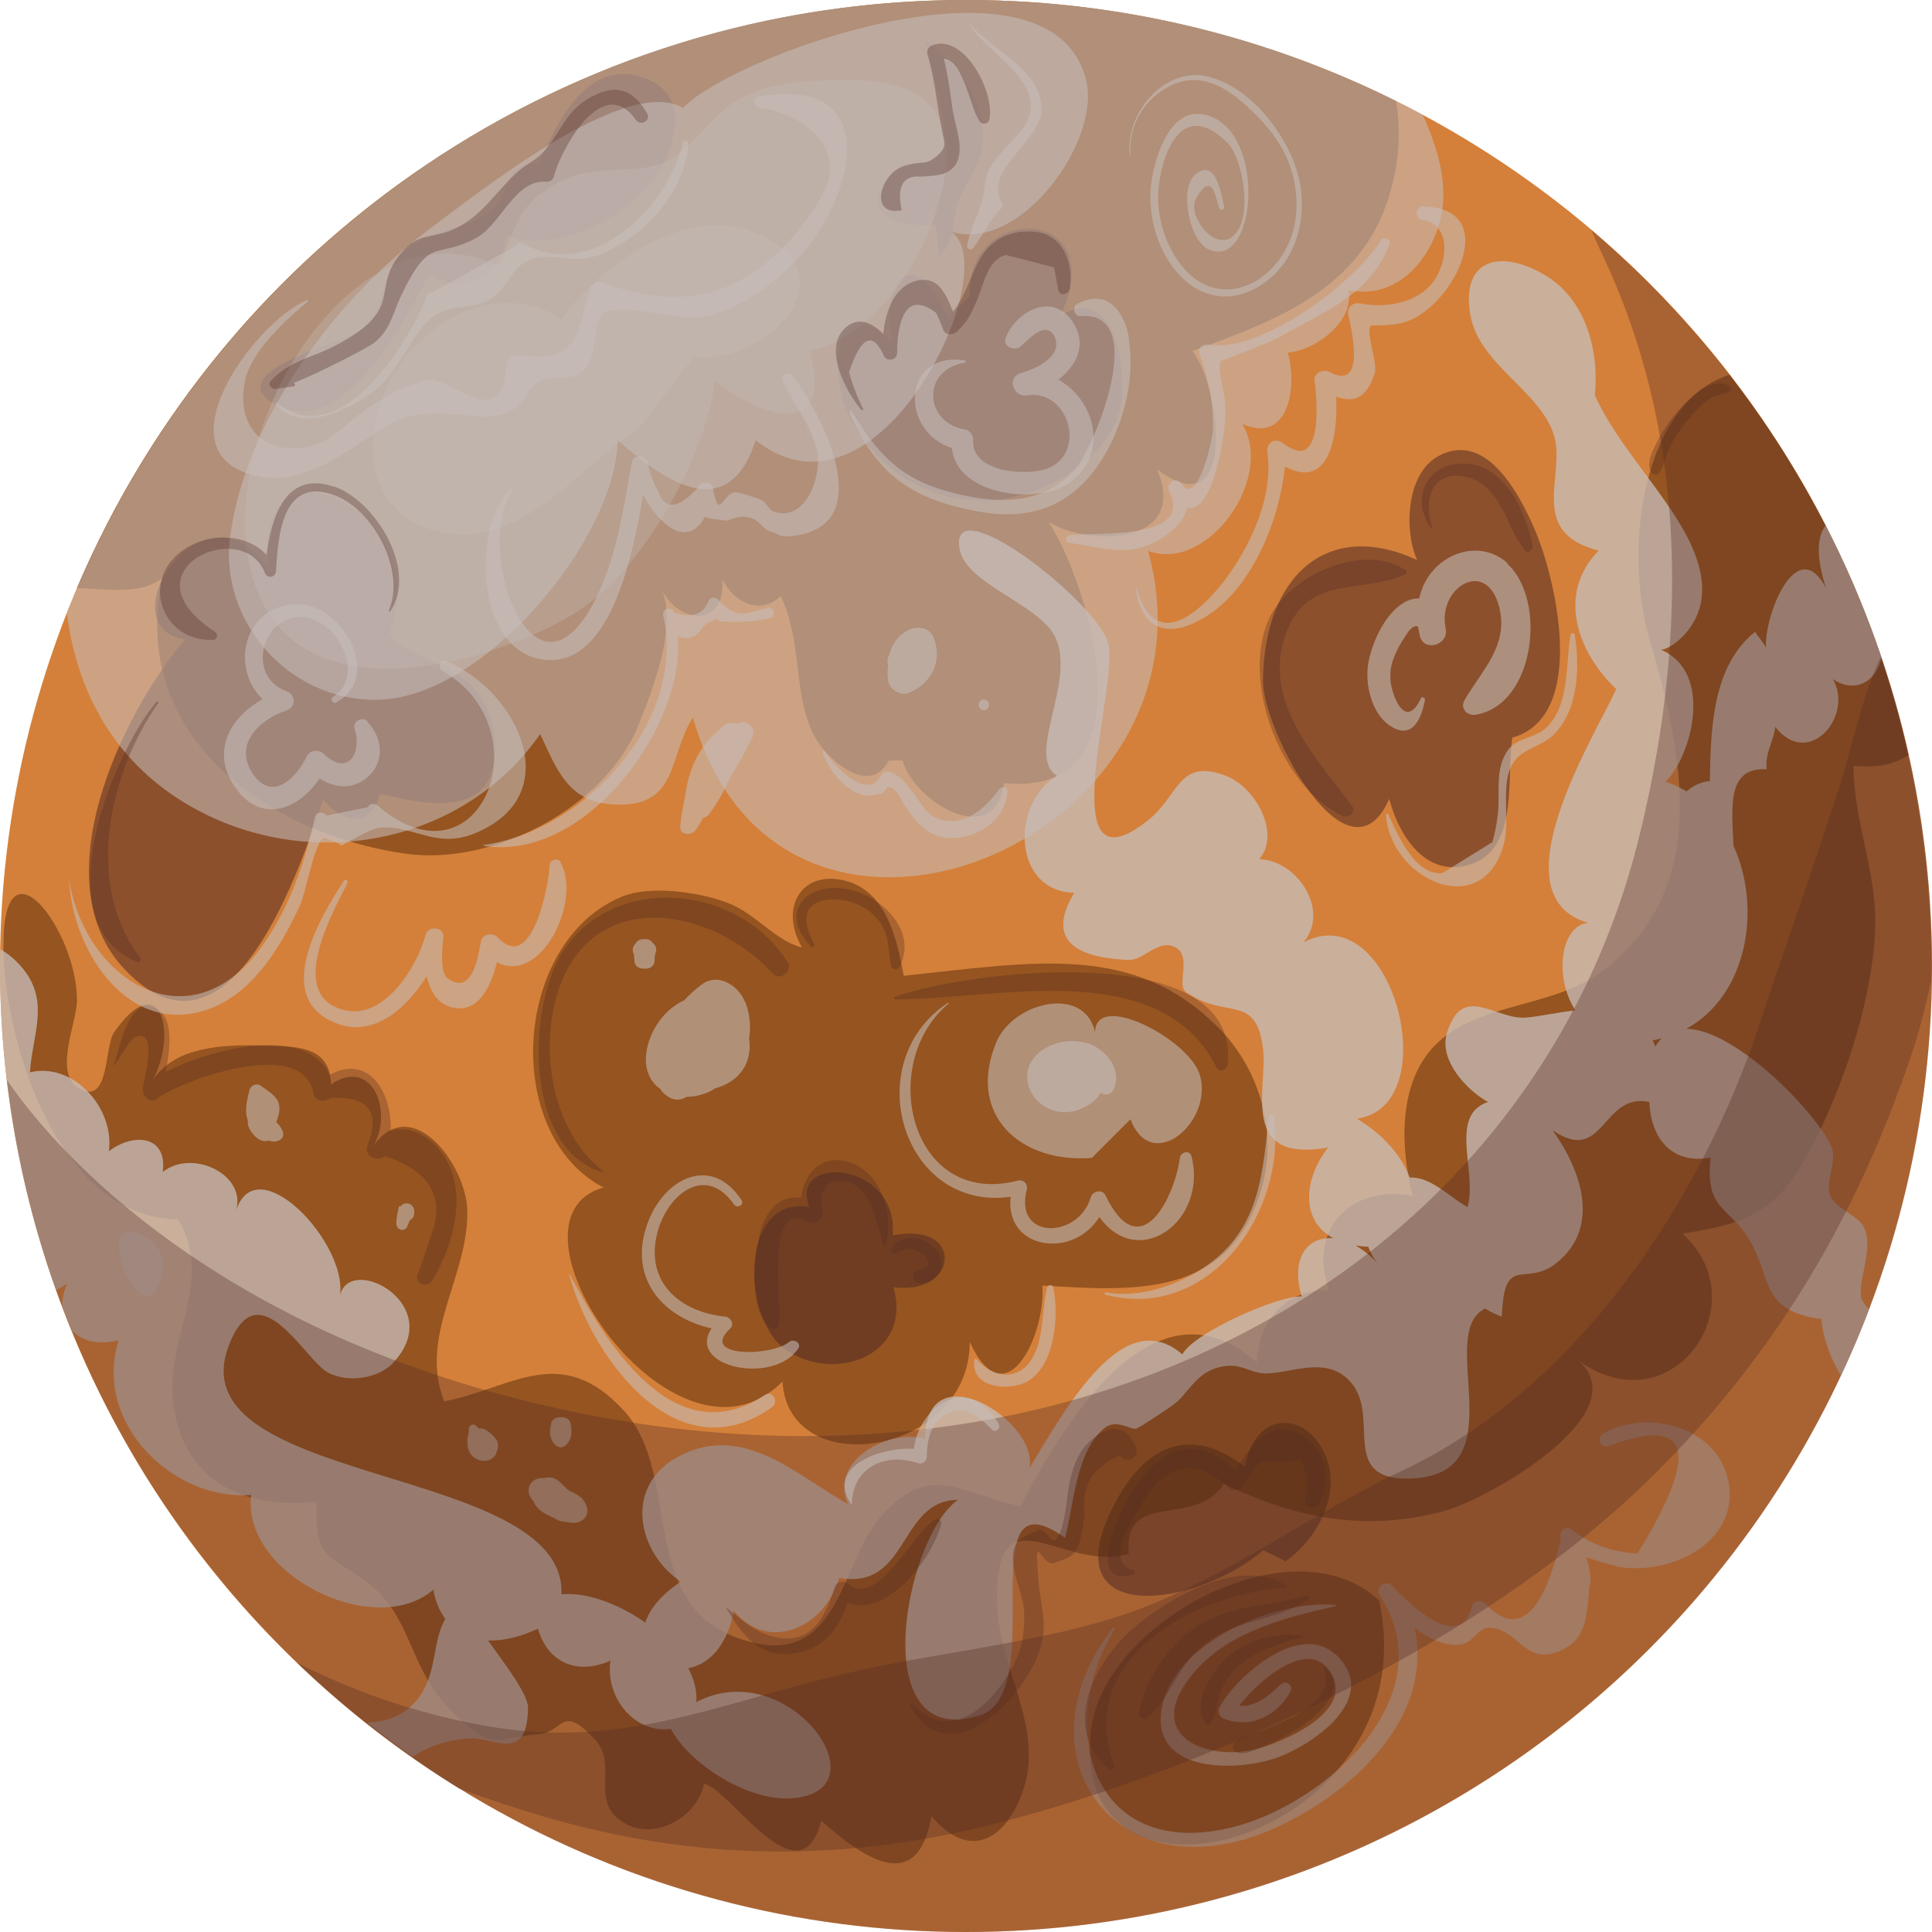 <svg xmlns="http://www.w3.org/2000/svg" viewBox="0 0 67.06 67.06"><defs><style>.cls-1{mix-blend-mode:multiply;opacity:.33}.cls-1,.cls-2,.cls-3{fill:#542b24}.cls-4{isolation:isolate}.cls-5{mix-blend-mode:overlay}.cls-5,.cls-6{opacity:.57}.cls-3{opacity:.56}.cls-7{opacity:.34}.cls-8{fill:#552805;opacity:.49}.cls-10,.cls-6,.cls-9{fill:#c6bdba}.cls-10,.cls-11,.cls-6{mix-blend-mode:screen}.cls-11{opacity:.31}.cls-12{fill:#d4803a}.cls-10{opacity:.76}</style></defs><g class="cls-4"><g id="Layer_2" data-name="Layer 2"><g id="icons_planets"><g><circle cx="33.53" cy="33.53" r="33.53" class="cls-12"/><path d="M2.67,20.41c1.02,.04,2.21,.24,2.96-.34-1.15,5.43,3.56,8.86,8.44,9.56,3.08,.44,6.98-1.64,8.11-4.5,.5-1.27,1.39-3.54,.73-4.8,.5,1.3,2.3,1.56,2.16-.23,.41,.85,1.36,1.26,2.03,.58,.76,1.67,.43,3.27,1.09,4.72,.42,.93,2.01,2.29,2.64,1.01-.02,0,.54-.04,.5-.01,.4,1.44,3.21,3.13,3.52,.78,5.15,.53,3-6.82,1.55-9.06,1.49,.89,4.87,.77,3.76-1.83,2.76,2.08,2.26-2.75,1.23-4.11,3.36-1.21,6.41-2.41,7.07-6.42,.13-.77,.11-1.52,0-2.25C43.96,1.27,38.89,0,33.53,0,19.67,0,7.78,8.41,2.67,20.41Z" class="cls-8"/><path d="M31.37,33.87c-.23-1.24-.59-2.96-2.07-3.31-1.49-.35-2.26,.95-1.46,2.33-.93-.23-1.62-1.19-2.58-1.55-.96-.37-2.69-.63-3.69-.21-3.76,1.57-4.17,8.24-.62,10.09-3.96,1.11,2.48,10.5,6.21,6.73,.21,3.54,6.5,2.56,6.5-1.37,1.27,2.75,2.65-.32,2.52-1.96,3.15,.19,6.51,.46,7.61-3.37,.56-1.96-.06-4.09-1.44-5.52-2.93-3.01-6.38-2.35-10.97-1.86Z" class="cls-8"/><path d="M13.53,21.97c1.65-4.5-5.09-7.22-4.15-2.14-2.28-3.51-5.75,1.94-2.96,2.37-2.15,2.51-5.01,8.38-2.09,11.45,3.69,3.88,6.13-3.67,6.89-5.9,.7,.88,1.72,.96,1.96-.2,1.71,.4,4.24,.95,3.98-1.95-.24-2.75-3.09-2.54-3.63-3.63Z" class="cls-3"/><path d="M30.99,42.5c-.18-2.23-3.58-2.36-2.9-.61-2.44-.38-2.34,3.88-.84,4.94,1.7,1.21,4.44,.22,3.76-2.15,2.28,.3,2.48-2.3-.02-1.8v-.38Z" class="cls-3"/><path d="M52.48,25.61c2.67-.75,1.51-5.6,.77-7.28-.53-1.22-1.69-3.41-3.34-2.49-1.14,.64-1.16,2.66-.72,3.6-3.12-1.45-5.32,.56-5.35,4.19-.02,1.7,2.96,7.32,4.38,4.1,.31,1.19,1.19,2.69,2.69,2.31,1.83-.46,1.37-2.96,1.58-4.43Z" class="cls-3"/><path d="M33.67,10.27c-.19-3.22,4.95-3.22,3.14,.7,1.91-1.28,2.4,2.15,2.04,3.34-.57,1.86-2.95,3.09-4.8,3.07-2.01-.02-3.78-1.25-4.61-3-.7-1.48-.46-4.71,1.55-2.45-.49-2.08,.73-3.68,1.91-.89l.77-.77Z" class="cls-3"/><path d="M32.71,3.93c.38,2.45-1.02,1.19-1.92,2.3-1.01,1.26,.48,1.7,1.7,1.56-.02,.33,.13,.79,.06,1.11,.68-.51,.45-1.19,.73-1.95,.15-.4,.7-1.26,.77-1.6,.31-1.52-.57-3.02-1.92-3.92l.58,2.49Z" class="cls-3"/><path d="M18.71,5.66c-1.28,.05-.92,.97-1.58,1.53-.8,.68-1.13,.61-2.07,.96-2.33,.87-1.25,2.22-2.54,3.3-.49,.41-5.15,1.51-2.84,2.65,2.34,1.16,4.57-3.3,5.22-4.59,1.13,.8,2.59,.01,2.69-1.34,1.9,.77,4.97-.96,5.63-2.91,.39-1.15,.34-2.18-.98-2.59-1.88-.58-2.87,1.53-3.53,2.98Z" class="cls-3"/><path d="M44.61,54.2c.98-.66,1.87-2.12,1.49-3.41-.55-1.85-2.56-1.93-2.88,.13-1.83-1.43-3.44-.84-4.55,1.31-2.22,4.28,2.83,3.59,5.18,1.58l.77,.38Z" class="cls-3"/><path d="M47.87,55.55c-3-2.79-9.5,.75-9.99,4.42-.98,7.43,11.78,3.87,9.99-4.42Z" class="cls-8"/><path d="M66.25,26.22c-1.09-4.89-3.25-9.38-6.22-13.21-2.99,.94-3.71,5.96-2.77,9.2,1.13,3.86,2.18,8.59-1.61,11.48-1.78,1.35-4.5,1.07-5.96,2.72-1.16,1.32-1.08,3.47-.65,5.1-2.12-.4-3.66,1.12-2.91,3.28-1.48-.07-2.47,1.07-2.5,2.51-3.61-3.22-6.77,2.27-8.22,4.98-2.02-.43-3.06-1.53-4.73,.24-1.57,1.66-1.47,5.62-5.06,4.34-3.51-1.25-1.94-5.67-3.95-7.88-2.2-2.42-3.93-.78-6.25-.34-.91-2.27,.85-4.33,.8-6.63-.04-1.59-1.96-4.16-3.3-2.18,.76-1.15,.04-3.19-1.43-2.19-.03-1.41-1.32-1.31-2.41-1.35-2.28-.08-3.23,.42-3.76,1.18,.85-1.69,.23-3.9-1.36-1.64-.35,.5-.14,2.6-1.24,1.93-.87-.53-.05-2.26-.05-3.04,.01-2.41-2.6-5.89-2.55-1.81,.04,3.42,1.99,9.39,6.06,9.41,1.3,2.16-.51,4.19-.15,6.52,.42,2.7,2.59,3.54,4.96,3.28-.08,2.11,.48,1.82,1.8,2.84,1.54,1.19,1.36,2.9,2.87,4.42,1.42,1.43,1.4,.96,3.06,.81,.87-.08,.75-1.08,1.93,.19,.77,.82-.08,1.96,.76,2.71,1.08,.96,2.78,.07,3.03-1.18,.96,.24,3.31,4.13,4.07,1.29,1.52,1.36,3.35,2.57,3.82-.16,1.34,1.58,2.57,.8,3.16-.83,.79-2.16-.77-4.25-.87-6.36-.21-4.38,2.28-1.21,4.56-1.92-.2-2.25,2.31-.86,3.3-2.43,2.49,1.21,4.91,1.68,7.64,.95,1.47-.39,6.7-3.33,4.71-5.19,3.25,2.27,6.22-2.04,3.57-4.44,2.44-.38,3.4-.81,4.64-3.31,1.06-2.14,2-5.03,2.05-7.4,.04-1.89-.76-3.65-.75-5.53,.79,.09,1.41-.05,1.89-.36Z" class="cls-8"/><path d="M39.24,38.85c.73,1.94,2.88,.09,2.41-1.53-.38-1.32-4.06-3.17-3.6-1.17-.1-2.05-2.86-1.45-3.47,.03-1.05,2.55,.88,4.21,3.32,4.01l1.34-1.34Z" class="cls-6"/><path d="M64.64,45.17c-.23-.56,.39-1.71,.09-2.5-.19-.49-.92-.64-1.18-1.13-.23-.44,.22-1.25,.03-1.71-.42-1.07-3.28-4.1-5.05-4.12,2.11-1.15,2.64-4.16,1.64-6.35-.06-1.34-.24-2.74,1.15-2.66-.06-.58,.25-.99,.3-1.47,1.15,1.48,2.74-.37,2-1.66,.78,.53,1.51,.07,1.69-.74-.53-1.59-1.18-3.12-1.94-4.59-.29,.37-.35,1.04,.01,2.17-1.01-1.92-2.15,.95-2.08,2.07-.1-.19-.3-.41-.38-.55-1.49,1.19-1.54,3.37-1.57,5.18-.32,.03-.59,.17-.81,.36-.23-.14-.47-.25-.73-.34,.87-.82,1.72-3.77-.16-4.58,.32,0,1.18-.63,1.38-1.59,.48-2.37-2.58-4.77-3.67-7.24,.15-1.57-.32-3.33-1.73-4.17-1.57-.93-2.94-.55-2.59,1.4,.31,1.73,2.47,2.64,2.91,4.2,.39,1.38-.94,3.33,1.54,3.96-1.48,1.51-.72,3.55,.61,4.81-.71,1.57-4.24,7.17-.98,8.11-.94,.1-1.2,1.85-.44,3.04-.63,.07-1.24,.21-1.7,.25-1.08,.09-2.23-1.24-2.76,.55-.28,.94,.7,1.98,1.43,2.38-1.39,.46-.36,2.45-.71,3.65-.7-.4-1.26-1.05-2.01-1.03-.27-.71-.86-1.46-1.83-2.04,3.12-.43,1.25-7.76-1.86-6.12,.93-1.06-.17-2.84-1.53-2.89,.76-.87-.13-2.52-1.18-2.9-1.64-.61-1.59,.69-2.69,1.56-3.42,2.7-.99-4.78-1.37-6.15-.41-1.46-5.58-5.48-5.16-3.26,.23,1.2,2.72,1.89,3.3,3.01,.79,1.52-1.04,4.14,.08,4.85-1.6,.94-1.57,4,.6,4.06-1.16,1.9,.54,2.28,1.9,2.33,.49,.02,1.02-.73,1.59-.45,.62,.31,.04,1.31,.38,1.56,1.41,.99,2.44,.02,2.68,1.97,.17,1.37-.86,3.98,2.26,3.43-.83,1.05-.99,2.53,.18,3.15-.86-.07-1.5,.63-1.1,2.02-.81-.04-3.75,1.26-4.14,2.01-2.02-1.74-3.94,1.69-5.31,3.95,.35-1.61-3.59-4.11-3.62-1.02-1.25-.36-3.34,.75-2.68,2.26-1.79-.98-3.72-2.95-6.04-1.55-1.7,1.03-1.26,3.23,.24,4.25-.72,.48-1.09,.98-1.23,1.42-.94-.66-2.07-1.07-2.91-.98,.18-4.55-13.42-3.72-11.55-8.63,1.03-2.71,2.65,.53,3.46,.94,.77,.39,1.79,.14,2.23-.33,1.92-2.02-1.49-3.84-1.83-2.35,.28-1.81-2.89-5.18-3.61-2.94,.39-1.26-1.52-2.17-2.54-1.35,.17-1.31-1.06-1.35-1.87-.72,.2-1.51-1.24-3.1-2.74-2.74,.08-1.29,.69-2.42-.22-3.57-.26-.32-.53-.55-.81-.7,0,.19-.01,.37-.01,.56,0,3.96,.69,7.75,1.95,11.27,.12-.07,.25-.14,.38-.22-.12,.28-.18,.54-.17,.77,.11,.29,.22,.57,.34,.86,.35,.36,.94,.51,1.62,.33-.91,2.81,1.85,5.59,4.6,5.37-.35,2.75,4.28,5.05,6.32,3.29,.08,.43,.23,.76,.42,1.02-.46,.73-.27,1.9-.96,2.77-.48,.6-1.09,.8-1.76,.82,.51,.41,1.04,.8,1.58,1.18,.53-.33,1.14-.58,1.99-.63,.83-.05,1.99,.88,2.02-1.06,0-.48-.78-1.48-1.39-2.34,.56,.02,1.17-.14,1.73-.41,.36,1.22,1.4,1.61,2.52,1.11-.19,1.27,.83,2.54,2.1,2.37,.61,1.18,2.64,2.51,4.17,2.41,3.33-.21-.07-5.03-3.29-3.34,.03-.4-.08-.8-.28-1.18,.65-.11,1.32-.68,1.59-1.98,1.19,1.45,3.15,.59,3.65-1.15,2.43,.43,2.06-2.7,4.12-2.71-1.84,1.29-3.25,8.71,.74,7.49,2.52-.77-.42-8.61,2.98-6.17,.31-1.17,.37-3.01,1.38-3.82,.41-.33,.94,.11,1.11,.02,.25-.13,.71-.44,1.2-.77,.59-.4,.8-1.13,1.64-1.35,.81-.21,1.07,.25,1.74,.21,.91-.05,2.14-.64,2.92,.4,.91,1.21-.46,3.32,1.99,3.25,3.77-.11,.83-5.03,2.6-5.9,.26,.16,.36,.19,.58,.28,.08-2.25,.81-.97,1.92-1.88,1.5-1.23,.86-3.16-.16-4.59,1.8,1.24,1.71-1.33,3.36-.98,.05,1.28,.8,2.18,2.13,1.93-.21,1.84,.65,1.69,1.34,2.85,.81,1.35,.34,2.45,2.51,2.76,.02,.53,.27,1.3,.67,1.96,.35-.75,.68-1.52,.98-2.3-.1-.1-.18-.2-.22-.3Zm-17.59-1.94c.11,.02,.22,.03,.34,.04,.03,0,.06,0,.1,0,.08,.2,.18,.4,.32,.58-.24-.27-.5-.47-.76-.62Zm10.41-6.89c-.03-.08-.06-.16-.1-.23,.11-.02,.22-.04,.32-.07-.08,.08-.16,.18-.22,.29Z" class="cls-10"/><path d="M25.61,25.13s0,0,0,0c-.15-.07-.34-.06-.48,.05-.12,.1-.23,.21-.33,.32-.01,0-.03,0-.04,.02-.62,.59-.89,1.37-.99,2.18-.08,.33-.13,.66-.16,.98-.03,.31,.38,.34,.53,.14,.1-.13,.18-.27,.25-.42,.09-.02,.17-.07,.24-.16,.25-.35,.49-.73,.65-1.14,.3-.48,.57-.98,.83-1.49,.16-.31-.17-.68-.49-.49Z" class="cls-6"/><path d="M25.86,34.78c-.21-.55-.92-1.04-1.5-.61-.23,.17-.43,.36-.61,.55-.75,.33-1.3,1.2-1.33,1.99-.02,.51,.19,.87,.5,1.09,.03,.04,.05,.08,.08,.11,.31,.31,.58,.31,.84,.16,.28,0,.56-.07,.83-.2,.05-.02,.09-.06,.14-.09,.65-.17,1.18-.64,1.21-1.4,0-.11,0-.23-.02-.34,.07-.41,.03-.85-.13-1.26Z" class="cls-6"/><path d="M22.7,32.79s0-.01-.01-.02c0,0-.01-.01-.02-.02-.03-.05-.07-.09-.12-.12-.03-.02-.06-.02-.09-.03,0,0,0,0,0,0-.03,0-.07-.01-.1,0-.02,0-.05,0-.07,0-.01,0-.02,0-.04,.01-.03,0-.05,.01-.08,.03-.05,.03-.09,.07-.12,.12,0,0-.01,.01-.02,.02,0,0,0,.01-.01,.02-.08,.1-.07,.22-.02,.32,0,.06,.01,.12,.02,.17-.02,.24,.16,.35,.35,.33,.19,.02,.37-.09,.35-.33,0-.06,.01-.11,.02-.17,.05-.11,.06-.22-.02-.33Z" class="cls-6"/><path d="M36.15,3.7c-.08-1.32-1.71-1.96-2.46-2.85-.01-.02-.04,0-.03,.02,.52,.77,1.4,1.26,1.88,2.05,.78,1.31-.53,1.87-1.11,2.8-.21,.34-.22,.52-.27,.9-.08,.67-.45,1.19-.59,1.89-.03,.14,.14,.2,.22,.09,.35-.46,.52-.91,.94-1.34,.07-.07,.08-.17,.03-.26-.63-1.14,1.46-2.12,1.4-3.3Z" class="cls-6"/><path d="M26.33,3.36c-.24,.04-.15,.36,.05,.38,1.27,.15,2.66,1.11,2.4,2.41-.13,.67-.89,1.65-1.31,2.13-1.87,2.12-4.05,2.48-6.58,1.52-.18-.07-.36,.08-.41,.24-.43,1.25-.25,2.61-2.41,2.3-.26-.04-.49,.1-.5,.38-.11,2.38-2,.31-2.71,.47-.95,.22-1.59,.61-2.38,1.19-.48,.35-1.02,.93-1.64,1.09-1.74,.44-2.67-.75-2.33-2.27,.23-1.03,1.39-2.08,2.17-2.73,.03-.03,0-.07-.04-.05-1.89,.83-5.26,5.49-1.57,6.13,.97,.17,1.88-.23,2.7-.71,1.73-1.01,1.87-1.6,3.94-1.47,.75,.04,1.41,.25,2.12-.17,.44-.26,.43-.74,.9-.97,.58-.29,1.08,.11,1.6-.45,.4-.43,.25-1.66,.61-1.92,.51-.38,2.71,.28,3.42,.14,1.24-.24,2.3-.99,3.18-1.87,2.1-2.07,3.25-6.58-1.21-5.77Z" class="cls-6"/><path d="M27.5,13.05c-.15-.19-.43-.03-.33,.19,.36,.75,.96,1.51,1.17,2.31,.24,.94-.38,2.62-1.5,2.2-.16-.06-.26-.35-.44-.41-.33-.11-.5-.18-.82-.25-.46-.1-.62,1.09-.83-.13-.05-.28-.49-.27-.55,0-.68,.71-1.13,.74-1.35,.11-.18-.32-.3-.67-.37-1.03-.07-.26-.5-.28-.55,0-.31,1.73-.58,3.7-1.52,5.22-2.04,3.3-3.97-2.3-2.62-4.26,.03-.04-.03-.08-.06-.05-1.34,1.33-1.24,5.53,1.03,5.93,2.38,.42,3.19-3.47,3.56-5.71,.59,1.11,1.57,1.87,2.15,.76,.13,.1,.31,.07,.69,.14,.1,.02,.45-.17,.72-.13,.56,.08,.47,.37,.87,.51,.37,.13,.35,.21,.79,.15,3.05-.38,.9-4.35-.03-5.56Z" class="cls-6"/><path d="M19.46,29.93c-.1-.18-.37-.09-.38,.1-.03,.66-.6,3.81-1.81,2.5-.17-.18-.54-.1-.58,.15-.06,.31-.25,1.96-1.16,1.27-.28-.21-.17-1.14-.14-1.42,.04-.36-.53-.42-.62-.08-.27,1.05-1.39,2.93-2.78,2.62-2.14-.49-.37-3.51,.07-4.42,.04-.09-.08-.16-.13-.07-.84,1.29-2.56,4.17-.14,4.98,1.22,.41,2.35-.58,3.02-1.68,.12,.53,.39,1,.94,1.1,.9,.17,1.3-.8,1.5-1.58,1.52,.8,2.95-2.11,2.21-3.46Z" class="cls-6"/><path d="M12.76,25.04c-.18-.19-.54,0-.45,.26,.26,.77-.2,1.7-1.07,.87-.16-.16-.48-.15-.59,.08-.38,.8-1.24,1.61-1.9,.57-.64-1.01,.27-1.85,1.19-2.16,.34-.11,.33-.56,0-.67-1.42-.51-.85-2.7,.62-2.57,1.15,.11,2.16,2.02,1,2.77-.12,.07-.01,.25,.11,.19,1.66-.91,.18-3.46-1.39-3.41-1.85,.06-2.29,2.24-1.16,3.3-1.12,.61-1.83,1.82-.95,3.07,.91,1.29,2.22,.74,2.92-.32,.51,.32,1.12,.41,1.65-.03,.63-.53,.55-1.37,.02-1.92Z" class="cls-6"/><path d="M36.72,13.19c.63-.48,1.03-1.2,.53-1.99-.68-1.08-1.96-.43-2.34,.52-.12,.31,.31,.49,.52,.3,.29-.26,.9-.94,1.18-.32,.3,.69-.7,1.12-1.17,1.25-.51,.15-.28,.85,.21,.77,1.47-.22,2.09,2.05,.68,2.55-.76,.27-2.64,.11-2.55-1,.01-.15-.12-.33-.27-.36-1.46-.23-1.52-2.1-.02-2.32,.04,0,.04-.07,0-.08-2.2-.33-2.26,2.47-.45,3.04,.15,1.64,2.98,2.01,4.1,1.19,1.39-1.02,.84-2.89-.42-3.57Z" class="cls-6"/><path d="M52.33,19.55c-.65-.59-1.57-.56-2.26-.05-.44,.33-.7,.78-.81,1.27-.15,0-.32,.03-.5,.13-.67,.37-1.12,1.36-1.26,2.08-.14,.74,.1,1.79,.76,2.22,.77,.5,1.08-.27,1.2-.9,.01-.08-.1-.14-.14-.06-.35,.74-.69,.52-.92-.07-.14-.37-.19-.73-.09-1.12,.08-.3,.23-.6,.4-.86,.07-.11,.22-.37,.35-.43,.1-.04,.13-.04,.16,0,.02,.1,.04,.2,.06,.3,.13,.59,1.02,.34,.9-.25-.3-1.41,1.42-2.48,1.86-.73,.33,1.35-.61,2.18-1.21,3.23-.16,.28,.1,.54,.38,.5,2.08-.33,2.49-3.99,1.11-5.24Z" class="cls-6"/><path d="M37.72,36.21c-.66-.21-1.59,.03-1.94,.67-.3,.55-.03,1.22,.49,1.53,.6,.37,1.33,.18,1.81-.3,.05-.05,.08-.12,.11-.18,.15,.09,.37,.08,.46-.11,.32-.7-.26-1.4-.92-1.62Z" class="cls-6"/><path d="M17.24,50c-.08-.16-.34-.38-.5-.42-.05,0-.09,0-.13,0-.03-.03-.05-.06-.08-.09-.1-.1-.26-.02-.26,.11,0,.07,0,.14-.01,.21-.03,.06-.04,.12-.04,.19,0,.22,.04,.42,.21,.57,.18,.15,.47,.19,.66,.05,.07-.05,.14-.14,.15-.24,.06-.12,.07-.26,.01-.38Z" class="cls-6"/><path d="M19.82,49.49c0-.21-.17-.31-.35-.3-.18-.01-.35,.09-.35,.3-.08,.25,0,.58,.22,.71,.07,.05,.18,.05,.25,0,.21-.13,.3-.46,.22-.71Z" class="cls-6"/><path d="M20.14,51.96c-.13-.11-.29-.17-.43-.25-.1-.09-.19-.19-.29-.28-.14-.13-.33-.18-.51-.13-.09,0-.17,0-.26,.03-.32,.1-.39,.46-.19,.71,.01,.02,.03,.03,.05,.05,.02,.06,.05,.12,.09,.18,.16,.2,.35,.29,.58,.4,.01,0,.03,0,.04,.01,.04,.03,.09,.06,.13,.08,.09,.04,.19,.06,.28,.06,.23,.06,.47,.07,.64-.1,.24-.23,.08-.58-.13-.77Z" class="cls-6"/><path d="M59.99,51.42c-.35-1.92-2.89-2.54-4.36-1.64-.25,.15-.03,.53,.23,.4,2.83-1.05,3.16,.2,.98,3.74-.88-.04-1.64-.32-2.3-.84-.24-.16-.45,.14-.36,.36-.64,2.67-1.52,3.4-2.64,2.21-.15-.12-.39-.1-.45,.12-.43,1.71-2.37-.29-2.77-.73-.21-.23-.6,.07-.43,.33,2.28,3.48-1.83,7.19-5.02,8.03-4.89,1.28-6.32-3.33-4.18-6.86,.02-.03-.03-.07-.05-.04-3.37,4.3-.05,9.2,5.24,7.11,2.34-.93,5.15-3.16,5.31-5.89,.02-.29,.01-.88-.1-1.23,.45,.34,.98,.63,1.52,.6,.58-.04,.64-.62,1.14-.59,.99,.08,1.2,1.36,2.45,.78,1.04-.48,.84-1.55,1.01-2.42,.01-.07-.04-.55-.16-.81,.42,.15,1.21,.35,1.1,.33,1.75,.32,4.23-.79,3.85-2.94Z" class="cls-6"/><path d="M49.41,7.15c-.26,0-.33,.43-.06,.47,.95,.15,.93,1.25,.51,1.99-.51,.9-1.74,1.11-2.65,.92-.26-.05-.47,.15-.41,.41,.08,.36,.66,2.68-.65,1.97-.21-.11-.56,.02-.52,.3,.06,.47,.37,3.31-1.1,2.17-.26-.2-.59-.02-.54,.32,.22,1.5-.55,3.17-1.42,4.36-.53,.72-2.39,2.89-3.11,.38,0-.03-.05-.02-.04,.01,.24,1.45,1.14,1.73,2.39,.98,1.63-.97,2.6-3.35,2.79-5.24,1.48,.81,1.85-.91,1.78-2.42,.63,.22,1.04,.05,1.33-.78,.13-.38-.3-1.38-.14-1.67,.03-.06,.68,.03,1.23-.15,1.67-.55,3.34-3.94,.62-4Z" class="cls-6"/><path d="M41.36,40.14c-.06-.24-.38-.16-.41,.06-.15,1.24-1.34,3.85-2.58,1.29-.11-.23-.45-.15-.51,.07-.42,1.44-2.68,1.5-2.22-.27,.05-.19-.12-.36-.31-.31-3.73,.96-4.9-4.06-2.41-6.14,.02-.01,0-.04-.02-.03-3.13,2.07-1.57,7.26,2.18,6.73-.21,1.84,2.17,2.18,3.08,.7,1.34,1.89,3.76,.15,3.2-2.09Z" class="cls-6"/><path d="M27.39,46.58c-.62,.51-3.13,.54-2.05-.46,.17-.16,.02-.4-.17-.42-1.67-.17-2.84-1.3-2.32-3.03,.39-1.28,1.67-2.24,2.63-.86,.11,.15,.36,.01,.26-.15-1-1.54-2.58-.83-3.2,.64-.81,1.93,.36,3.41,2.16,3.81-.89,1.33,2.12,1.98,3,.71,.14-.2-.15-.37-.31-.24Z" class="cls-6"/><path d="M46.34,57.42c-1.24-1.15-3.43,.77-4.01,1.84-.09,.16,0,.34,.16,.4,.92,.35,1.83-.1,2.3-.94,.12-.21-.16-.42-.33-.26-.44,.42-.87,.79-1.45,.75,.67-.88,2.32-2.28,3.09-1.28,1.1,1.44-1.6,2.56-2.54,2.79-1.59,.39-3.69-.38-2.42-2.27,1.16-1.73,3.32-2.27,5.21-2.7,.03,0,.02-.04,0-.04-2.07-.2-5.71,1.31-6.04,3.67-.3,2.17,2.59,2.11,3.95,1.65,1.25-.42,3.74-2.09,2.09-3.62Z" class="cls-6"/><path d="M9.59,38.95c.08-.22,.16-.47,.07-.69-.1-.26-.4-.42-.62-.58-.14-.1-.35,0-.38,.16-.09,.34-.18,.71-.06,1.05,0,.08,0,.15,.03,.22,.08,.2,.25,.41,.46,.48,.08,.03,.16,.02,.24,0,.1,.03,.19,.05,.28,.02,.4-.11,.18-.47-.02-.66Z" class="cls-6"/><path d="M13.98,41.8s-.04,.04-.06,.06c-.03,0-.07,0-.08,.05-.04,.2-.09,.38-.08,.59,.01,.18,.26,.27,.36,.1,.04-.08,.07-.16,.11-.25,.08-.04,.14-.11,.15-.23,0-.03,0-.06,0-.09-.02-.21-.21-.32-.4-.23Z" class="cls-6"/><path d="M5.59,43.54c-.16-.43-.54-.66-.96-.79-.25-.07-.5,.13-.5,.38,0,.2,.01,.41,.08,.6,0,.01,0,.02,0,.04,.09,.48,.32,.74,.62,1.1,.15,.18,.49,.13,.59-.08,.19-.39,.33-.83,.17-1.25Z" class="cls-6"/><g class="cls-5"><path d="M2.32,21.29c.38,2.94,1.85,5.54,4.89,7.01,4.03,1.94,9,.83,11.54-2.82,.58,1.24,.97,2.34,2.49,2.44,2.34,.15,1.93-1.62,2.81-3.02,3.06,10.77,18.58,4.24,15.8-5.78,2.07,.78,4.42-2.56,3.26-4.41,1.61,.73,1.93-1.26,1.59-2.47,1.03-.09,2.33-1.14,2.1-2.17,1.66,.34,2.85-1,3.21-2.51,.27-1.14-.1-2.42-.63-3.58C44.64,1.44,39.25,0,33.53,0,19.33,0,7.21,8.83,2.32,21.29Z" class="cls-9"/></g><g class="cls-5"><path d="M23.7,3.74c-1.99-1.15-7.14,2.98-8.82,4.23-3.2,2.38-6.33,6.53-6.89,10.63-.4,2.89,1.97,5.74,5.12,5.69,3.69-.06,8.27-5.59,8.33-9.01,1.5,1.3,3.8,3.07,4.79,0,4.47,3.57,9.08-6.81,6.5-7.36,2.42,1.21,5.52-2.93,4.97-5.14-1.23-4.92-12.4-.8-14,.98Z" class="cls-9"/></g><g class="cls-7"><path d="M33.53,67.06c18.52,0,33.53-15.01,33.53-33.53,0-10.23-4.59-19.39-11.82-25.54,.42,1.22,4.84,8.16,1.65,21.08-3.84,15.54-20.64,24.37-39.33,19.38C6.04,45.38,1.19,38.9,.24,37.48c1.96,16.65,16.11,29.58,33.29,29.58Z" class="cls-2"/></g><g class="cls-7"><path d="M65.29,22.78c-.66,1.39-1.02,3.18-1.4,4.38-.89,2.82-1.89,5.58-2.82,8.39-2.05,6.22-6.38,12.68-12.43,15.51-3.35,1.57-6.44,4-9.99,5.1-3.04,.94-6.3,1.21-9.39,1.95-4.59,1.09-7.76,2.65-12.55,1.77-2.42-.45-4.51-1.21-6.41-2.17,1.71,1.65,3.6,3.12,5.63,4.37,.98,.36,1.96,.68,2.93,.97,5.22,1.53,10.26,1.61,15.57,.28,7.67-1.93,17.01-6.34,22.74-11.91,4.37-4.25,7.25-9.09,9.19-14.85,.2-.58,.44-1.47,.67-2.52,0-.17,.01-.34,.01-.51,0-3.76-.63-7.37-1.77-10.75Z" class="cls-2"/></g><g class="cls-11"><path d="M28.11,12.18c2.25-.49,3.94-3.15,4.5-5.22,.86-3.15-.57-4.28-3.54-4.18-1.26,.04-2.32,.05-3.46,.69-.92,.52-1.61,1.75-2.53,2.15-1.06,.47-2.45,.05-3.61,.66-1.5,.79-1.5,1.44-2.14,2.96-5.72-2.77-11.25,8.2-7.71,12.45,2.3,2.76,7.58,1.21,10.21-.33,2.46-1.44,4.66-5.49,4.99-8.17,1.04,.96,4.21,2.47,3.28-1Z" class="cls-9"/></g><g class="cls-11"><path d="M24.08,12.38c2.29,.31,5.27-2.45,2.68-4.03-2.61-1.59-5.82,.76-7.27,2.72-2.85-1.78-6.39,1.04-6.54,4.25-.08,1.69,.85,2.92,2.58,3.19,2.7,.41,4.59-2.33,6.63-3.63l1.92-2.49Z" class="cls-9"/></g><path d="M27.34,33.41c-1.69-2.74-6.15-3.15-7.87-.27-1.16,1.95-1.26,6.75,1.44,7.55,.02,0,.04-.02,.02-.04-1.76-1.37-2.24-4.21-1.54-6.3,1.22-3.61,5.34-2.86,7.43-.56,.25,.28,.71-.08,.52-.4Z" class="cls-1"/><path d="M29.12,30.82c-.48-.02-1.05,.1-1.33,.53-.34,.53-.02,1.11,.37,1.51,.05,.05,.13-.01,.1-.08-.17-.36-.45-.95-.12-1.3,.27-.29,.79-.29,1.15-.23,.45,.08,.9,.31,1.19,.68,.4,.49,.34,1.02,.45,1.6,.03,.13,.23,.15,.29,.04,.71-1.36-.85-2.69-2.1-2.74Z" class="cls-1"/><path d="M31.07,34.59c-.05,.02-.05,.1,.01,.1,3.53,0,9.17-1.53,11.15,2.36,.1,.2,.36,.08,.38-.1,.49-4.49-9.24-3.21-11.54-2.35Z" class="cls-1"/><path d="M48.78,19.93c.06-.03,.05-.11,0-.14-1.49-1-4.13,.23-4.77,1.77-.91,2.17,.46,5.77,2.6,6.76,.19,.09,.48-.11,.33-.33-1.28-1.72-3.25-3.75-2.25-6.14,.8-1.92,2.63-1.23,4.1-1.92Z" class="cls-1"/><path d="M50.9,16.1c-1.33-.11-1.99,1.17-1.23,2.23,.01,.02,.05,0,.04-.02-.15-.46-.21-1.07,.11-1.47,.43-.55,1.29-.34,1.75,.06,.66,.59,.82,1.52,1.36,2.2,.11,.14,.3-.02,.27-.16-.25-1.18-.93-2.74-2.31-2.85Z" class="cls-1"/><path d="M35.5,8.03c-1.76,.23-1.59,1.75-2.42,2.79-.24-.58-.49-1.25-1.24-1.08-.8,.18-1.11,1.07-1.18,1.85-.36-.35-.81-.61-1.26-.26-.9,.69-.02,2.3,.5,2.9,.03,.03,.07,0,.06-.04-.21-.41-.37-.83-.49-1.27,.42-1.26,.83-1.44,1.22-.55,.12,.2,.45,.12,.45-.12,0-.46,.06-2.37,1.34-1.4,.06,.05,.25,.57,.27,.62,.09,.17,.31,.16,.44,.06,.38-.32,.55-.7,.74-1.15,.21-.5,.35-1.37,.98-1.53,.56,.14,1.12,.29,1.68,.43,.05,.26,.09,.52,.14,.78,.04,.25,.38,.16,.41-.06,.13-1.11-.41-2.11-1.64-1.95Z" class="cls-1"/><path d="M11.58,16.89c-1.66-.56-2.15,1.03-2.33,2.37-.71-.78-2.09-.78-2.96-.12-1.42,1.07-.64,3.14,1.1,3.07,.15,0,.2-.2,.07-.28-3.25-2.13,.97-4.02,1.73-2.05,.08,.21,.37,.18,.39-.05,.07-1.17,.19-3.32,2.03-2.64,1.37,.51,2.47,2.63,1.89,3.99-.02,.04,.03,.07,.05,.03,.96-1.42-.52-3.84-1.97-4.33Z" class="cls-1"/><path d="M5.5,24.39s-.03-.07-.06-.04c-1.52,1.78-3.96,7.73-.67,9.04,.1,.04,.14-.09,.09-.16-1.93-2.5-1.1-6.37,.64-8.84Z" class="cls-1"/><path d="M22.45,3.92c-.52-.91-1.19-1.02-2.09-.46-.68,.42-.89,1.06-1.35,1.64-.39,.49-.56,.46-1.01,.84-.83,.72-1.26,1.62-2.38,2.07-.6,.24-1.08,.12-1.55,.61-1.35,1.39,.15,2.04-2.46,3.39-.86,.44-1.48,.48-2.2,1.19-.14,.14,0,.32,.17,.3l.61-.09c.07,0,.06-.12,0-.13,.12,.02,2.51-1.14,2.82-1.4,.57-.48,.61-.99,.92-1.63,1.03-2.15,1.2-1.2,2.65-2.02,.8-.46,1.33-2.04,2.4-1.92,.1,.01,.23-.09,.25-.19,.13-.66,1.62-3.69,2.84-1.96,.16,.23,.54,.03,.39-.23Z" class="cls-1"/><path d="M32.37,1.57c-.13,.04-.22,.18-.18,.31,.26,.87,.33,1.75,.5,2.63,.09,.49,.21,.58-.18,.91-.34,.29-.41,.19-.8,.26-.21,.04-.38,.07-.57,.19-.63,.4-.91,1.63,.15,1.43,.02,0,.02-.03,0-.04-.16-.8,.06-1.18,.67-1.13,.17,0,.33-.02,.5-.04,.11-.02,.24-.03,.34-.08,.29-.14,.43-.31,.49-.62,.09-.51-.16-1.12-.23-1.61-.08-.6-.16-1.17-.3-1.75,.73,.1,.91,1.8,1.27,2.21,.09,.1,.28,.05,.31-.08,.21-.9-.83-2.98-1.96-2.6Z" class="cls-1"/><path d="M45.04,49.73c-1.13-.47-1.59,.57-2.19,1.28-.58-.5-1.25-.92-2.04-.64-.8,.28-1.35,1.12-1.75,1.83-.33,.58-1.32,2.91,.28,2.45,.07-.02,.07-.12,0-.14-1.03-.31-.07-1.75,.25-2.26,.16-.26,.33-.51,.54-.73,.82-.87,1.72-.65,2.52,.12,.12,.12,.3,.11,.42,0,.22-.2,.48-.75,.71-.89,.46-.02,.91-.04,1.37-.06,.06,.14,.11,.29,.17,.43,.08,.26,.01,.69-.02,.97-.03,.27,.34,.31,.46,.12,.55-.8,.18-2.11-.74-2.48Z" class="cls-1"/><path d="M29.5,40.35c-.98-.33-1.6,.39-1.69,1.23-.78-.12-1.3,.51-1.47,1.4-.16,.83-.36,2.55,.43,3.13,.09,.07,.24,0,.26-.11,.15-.66-.52-4.39,.98-3.6,.28,.15,.61-.1,.53-.41-.17-.67,.27-1.24,.97-.94,.45,.19,.61,.51,.79,.97,.14,.37,.27,.78,.35,1.17,0,.05,.09,.05,.1,0,.26-1.03-.13-2.46-1.25-2.84Z" class="cls-1"/><path d="M32.45,43.34c-.2-.21-.48-.36-.77-.37-.26-.01-.68,.13-.74,.42-.01,.07,.04,.12,.11,.11,.2-.04,.33-.17,.56-.15,.17,.02,.33,.1,.46,.22,.07,.07,.2,.21,.17,.33-.04,.13-.27,.16-.38,.19-.07,.02-.15,.08-.16,.16,0,.04-.02,.08,0,.12,.03,.1,.12,.17,.22,.17,.7,0,1.01-.69,.53-1.2Z" class="cls-1"/><path d="M45.36,55.39c-1.31,.36-2.81,.32-3.95,1.15-.88,.64-1.7,1.82-1.87,2.89-.03,.18,.16,.31,.31,.18,.82-.75,1.08-1.89,1.99-2.59,1.07-.82,2.49-.74,3.57-1.51,.06-.04,.03-.14-.05-.12Z" class="cls-1"/><path d="M45.19,56.77c-.92-.11-1.85,.12-2.56,.73-.57,.48-1.28,1.6-.79,2.32,.04,.07,.13,.07,.18,0,.21-.31,.2-.7,.33-1.05,.14-.38,.37-.72,.68-.98,.61-.52,1.42-.75,2.17-.97,.03,0,.02-.05,0-.05Z" class="cls-1"/><path d="M45.97,57.84s-.04,0-.03,.02c.36,.91-.55,1.5-1.27,1.84-.37,.17-.76,.33-1.15,.47-.23,.08-.57,.15-.71,.37-.05,.08-.02,.23,.07,.27,.32,.15,.75-.1,1.04-.22,.53-.22,1.03-.5,1.49-.84,.6-.44,1.33-1.27,.55-1.9Z" class="cls-1"/><path d="M44.63,55.03c-1.58-1.03-4.14,.47-5.33,1.52-1.33,1.18-2.48,3.42-.82,4.84,.08,.07,.25,0,.2-.12-1.41-3.72,2.82-5.94,5.93-6.16,.04,0,.06-.06,.02-.08Z" class="cls-1"/><path d="M32.45,52.74c-.75,.44-1.98,3.08-2.99,2.24-.17-.14-.43-.1-.5,.13-.34,1.14-.91,2.13-2.34,1.63-.6-.21-.89-.55-1.38-.92-.01-.01-.03,.01-.02,.02,.58,.97,1.17,1.76,2.45,1.53,.99-.18,1.45-.89,1.76-1.74,1.35,.54,2.96-1.57,3.24-2.73,.03-.12-.1-.23-.21-.16Z" class="cls-1"/><path d="M39.44,50.28c-.3-.8-.86-.88-1.54-.32-.57,.48-.73,1.18-.84,1.89-.03,.2-.15,1.53-.47,1.62-.12,.03-.34-.44-.53-.36-.69,.28-1.03,.42-.86,1.37,.12,.65,.37,1,.35,1.73-.02,.72-.11,1.14-.46,1.75-.68,1.2-2.09,2.6-3.4,1.2-.04-.04-.1,.01-.08,.06,1.32,2.41,3.91-.24,4.47-1.92,.31-.92,.05-1.48-.03-2.38-.17-2.07,.06-.44,.59-.68,.22-.1,.45-.12,.66-.35,.19-.22,.21-.57,.28-.84,.02-.16,.04-.32,.07-.48-.13-.98,.28-1.66,1.22-2.05,.17,.3,.69,.1,.57-.24Z" class="cls-1"/><path d="M59.55,13.32c-.42,.08-.82,.43-1.11,.73-.36,.37-.68,.81-.92,1.28-.14,.28-.42,.77-.19,1.07,.06,.07,.17,.11,.24,.03,.17-.19,.21-.49,.31-.73,.17-.39,.4-.75,.67-1.08,.23-.28,.5-.59,.81-.79,.21-.14,.53-.13,.71-.27,0,0,.02-.02,.02-.03-.03-.22-.37-.24-.54-.21Z" class="cls-1"/><path d="M15.21,39.85c-.52-.55-1.08-.76-1.65-.6,.05-1.4-.81-2.67-2.12-1.94-.79-1.73-4.02-.95-5.69-.1,.16-.84,.3-1.93-.37-2.22-.99-.43-1.25,1.61-1.45,2.04,0,0,0,0,0,0,.13-.16,.61-.97,.72-1.02,.83-.36,.41,1.18,.31,1.76-.04,.25,.23,.56,.48,.37,.96-.7,5.11-2.16,5.44-.19,.05,.29,.41,.31,.59,.16,1.32-.07,1.75,.48,1.28,1.67-.1,.37,.33,.56,.6,.35,1.61,.52,2.14,1.47,1.58,2.83-.13,.44-.27,.87-.44,1.29-.11,.3,.34,.47,.5,.21,.79-1.26,1.35-3.37,.2-4.61Z" class="cls-1"/><path d="M39.19,11.74c-.18-.99-.79-1.73-1.8-1.19-.19,.1-.11,.44,.11,.42,2.43-.2,.49,4.6-.22,5.36-1.22,1.3-2.88,1.15-4.45,.71-1.66-.48-2.41-1.35-3.26-2.76-.03-.05-.1,0-.08,.05,.92,2.13,2.15,3.01,4.5,3.43,1.71,.31,3.11-.15,4.12-1.6,.83-1.2,1.33-2.95,1.06-4.41Z" class="cls-6"/><path d="M15.49,22.94c-.2-.08-.32,.24-.14,.34,3.58,2.05,1.3,7.72-2.23,4.69-.11-.1-.28-.09-.36,.05-.48,.1-.95,.19-1.43,.29-.09-.15-.36-.14-.4,.05-.35,1.57-.88,3.14-1.82,4.46-2.58,3.61-6.23,1.07-6.71-2.31,0,0,0,0,0,0,.09,2.51,2.13,5.65,5.01,4.45,1.45-.6,2.38-2.19,3-3.53,.22-.47,.48-2.13,.83-2.36-.02,.01,.69,.24,.6,.29,.41-.21,1.03-.63,1.45-.64,1.12-.03,1.88,.74,3.18,.21,3.26-1.33,1.49-4.95-.96-5.97Z" class="cls-6"/><path d="M26.54,48.42c-3.16,2.11-5.55-1.87-6.77-4.2,0,0-.02,0-.02,0,.75,2.81,3.7,7,7.04,4.63,.26-.18,.02-.62-.25-.43Z" class="cls-6"/><path d="M36.56,44.68c-.02-.11-.18-.1-.21,0-.21,.79-.09,1.68-.5,2.43-.48,.86-1.39,.72-1.95,.07-.02-.02-.07-.01-.08,.02-.15,1.02,1.31,1.12,1.92,.7,.89-.6,1.02-2.26,.82-3.21Z" class="cls-6"/><path d="M34.67,49.43c-.98-1.75-2.75-.73-2.95,.86-1.1-.08-3.07,.59-2.18,1.91,0,.01,.03,0,.03,0,.02-1.27,1.16-1.8,2.3-1.41,.15,.05,.3-.08,.3-.23,0-.56,.14-1.2,.68-1.48,.63-.33,1.14,.09,1.58,.54,.12,.13,.32-.03,.24-.19Z" class="cls-6"/><path d="M44.21,38.74c-.01-.1-.15-.06-.16,.02-.2,1.56-.24,3.09-1.29,4.37-.93,1.14-2.85,2-4.37,1.73-.05,0-.07,.06-.02,.08,3.65,.95,6.32-2.94,5.84-6.2Z" class="cls-6"/><path d="M54.67,22.04c-.01-.08-.14-.08-.16,0-.17,1.02-.02,2.45-.85,3.23-.37,.35-1.01,.34-1.31,.75-.46,.64-.29,1.4-.35,2.13-.03,.37-.1,.73-.2,1.08-.58,.36-1.16,.72-1.74,1.08-.98,.06-1.54-1.35-1.87-2.04-.02-.04-.09-.02-.08,.02,.15,2.24,3.33,3.71,4.08,1.04,.23-.81-.09-2.01,.26-2.72,.32-.65,.99-.64,1.46-1.09,.88-.85,.93-2.36,.75-3.49Z" class="cls-6"/><path d="M23.7,4.96c-.48,2.18-3.13,4.87-5.57,3.48-.09-.05-.19,0-.22,.09-.97,.54-1.94,1.09-2.92,1.63-.07-.03-.15,.03-.17,.1-.44,1.26-2.92,5.57-5.21,3.72-.03-.03-.07,.01-.04,.04,.9,1.06,2.51,.22,3.43-.46,.95-.71,1.29-2.15,2.2-2.68,.58-.33,1.16-.11,1.79-.48,.64-.38,.76-1.2,1.5-1.42,.75-.22,1.48,.23,2.4-.17,1.52-.65,2.9-2.15,3-3.84,0-.11-.16-.13-.19-.03Z" class="cls-6"/><path d="M26.62,21.11c-.69,.15-1.01,.45-1.71-.31-.09-.09-.24-.07-.31,.04-.18,.49-.58,.63-1.2,.42-.08-.24-.44-.14-.38,.1,.84,3.69-2.77,7.48-6.23,7.97-.01,0-.01,.02,0,.03,3.34,.53,6.53-3.59,6.74-6.59,.02-.23,.01-.45,0-.68,.15,.04,.28,.1,.54,0,.21-.08,.29-.35,.46-.44,.65-.34,.12-.07,.66-.07,.55,0,.9,.02,1.53-.12,.24-.05,.14-.43-.1-.37Z" class="cls-6"/><path d="M34.7,27.37c-.48,.68-1.31,1.45-2.24,1-.38-.18-.57-.62-.82-.93-.24-.3-.42-.55-.8-.66-.08-.02-.19,.01-.23,.09-.48,1.02-1.69-.33-1.99-.79-.02-.04-.09-.01-.07,.03,.21,.6,.71,1.27,1.34,1.47,.3,.09,.44,0,.72-.04,.07-.01,.17-.22,.23-.22,.31,.02,.45,.48,.59,.68,.46,.67,.9,1.16,1.78,1.08,.9-.08,1.71-.71,1.76-1.63,0-.15-.19-.17-.26-.07Z" class="cls-6"/><path d="M47.92,8.36c-.87,1.42-4.15,3.93-5.99,3.6-.17-.03-.37,.11-.3,.3,.32,.86,.52,1.85,.46,2.77-.02,.25-.53,2.61-1.08,1.76-.17-.27-.57-.03-.43,.25,.91,1.77-2.72,1.41-3.48,1.54-.13,.02-.13,.24,0,.26,1.24,.18,2.22,.56,3.34-.24,.44-.32,.7-.62,.75-.98,.97,.27,1.42-2.88,1.34-3.62-.04-.43-.3-1.24-.15-1.47,0,.01,1.77-.68,1.95-.79,1.54-.88,3.24-1.49,3.9-3.26,.07-.19-.21-.29-.31-.13Z" class="cls-6"/><path d="M32.38,22.08c-.14-.32-.57-.35-.83-.22-.37,.18-.59,.49-.67,.84-.02,.04-.04,.07-.05,.11-.04,.1-.03,.19,0,.28-.03,.19-.03,.37,0,.56,.05,.28,.44,.52,.71,.4,.82-.34,1.21-1.14,.84-1.98Z" class="cls-6"/><path d="M34.15,24.28c-.24,0-.24,.37,0,.37s.24-.37,0-.37Z" class="cls-6"/><path d="M45.08,6.18c-.33-1.45-1.71-3.24-3.24-3.54-1.47-.29-2.8,1.35-2.62,2.73,0,.02,.03,.02,.03,0-.1-.86,.35-1.73,1.06-2.21,1.13-.77,2.1-.26,2.95,.51,.7,.63,1.28,1.33,1.56,2.23,.32,1.04,.25,2.2-.41,3.1-.82,1.12-2.21,1.46-3.22,.42-.6-.62-.95-1.56-.99-2.42-.05-1.01,.58-3.85,2.41-2.04,.54,.53,.95,2.83,.08,3.31-.63,.35-1.48-.83-1.18-1.37,.58-1.03,.69,0,.81,.32,.04,.11,.2,.07,.17-.05-.1-.48-.31-1.72-1.01-1.1-.56,.49-.19,2.23,.42,2.56,1.73,.9,2.13-4.23-.13-4.66-1.11-.21-1.61,1.3-1.77,2.13-.24,1.2,.13,2.63,1,3.51,.81,.82,1.89,.89,2.83,.25,1.19-.82,1.56-2.32,1.26-3.68Z" class="cls-6"/></g></g></g></g></svg>